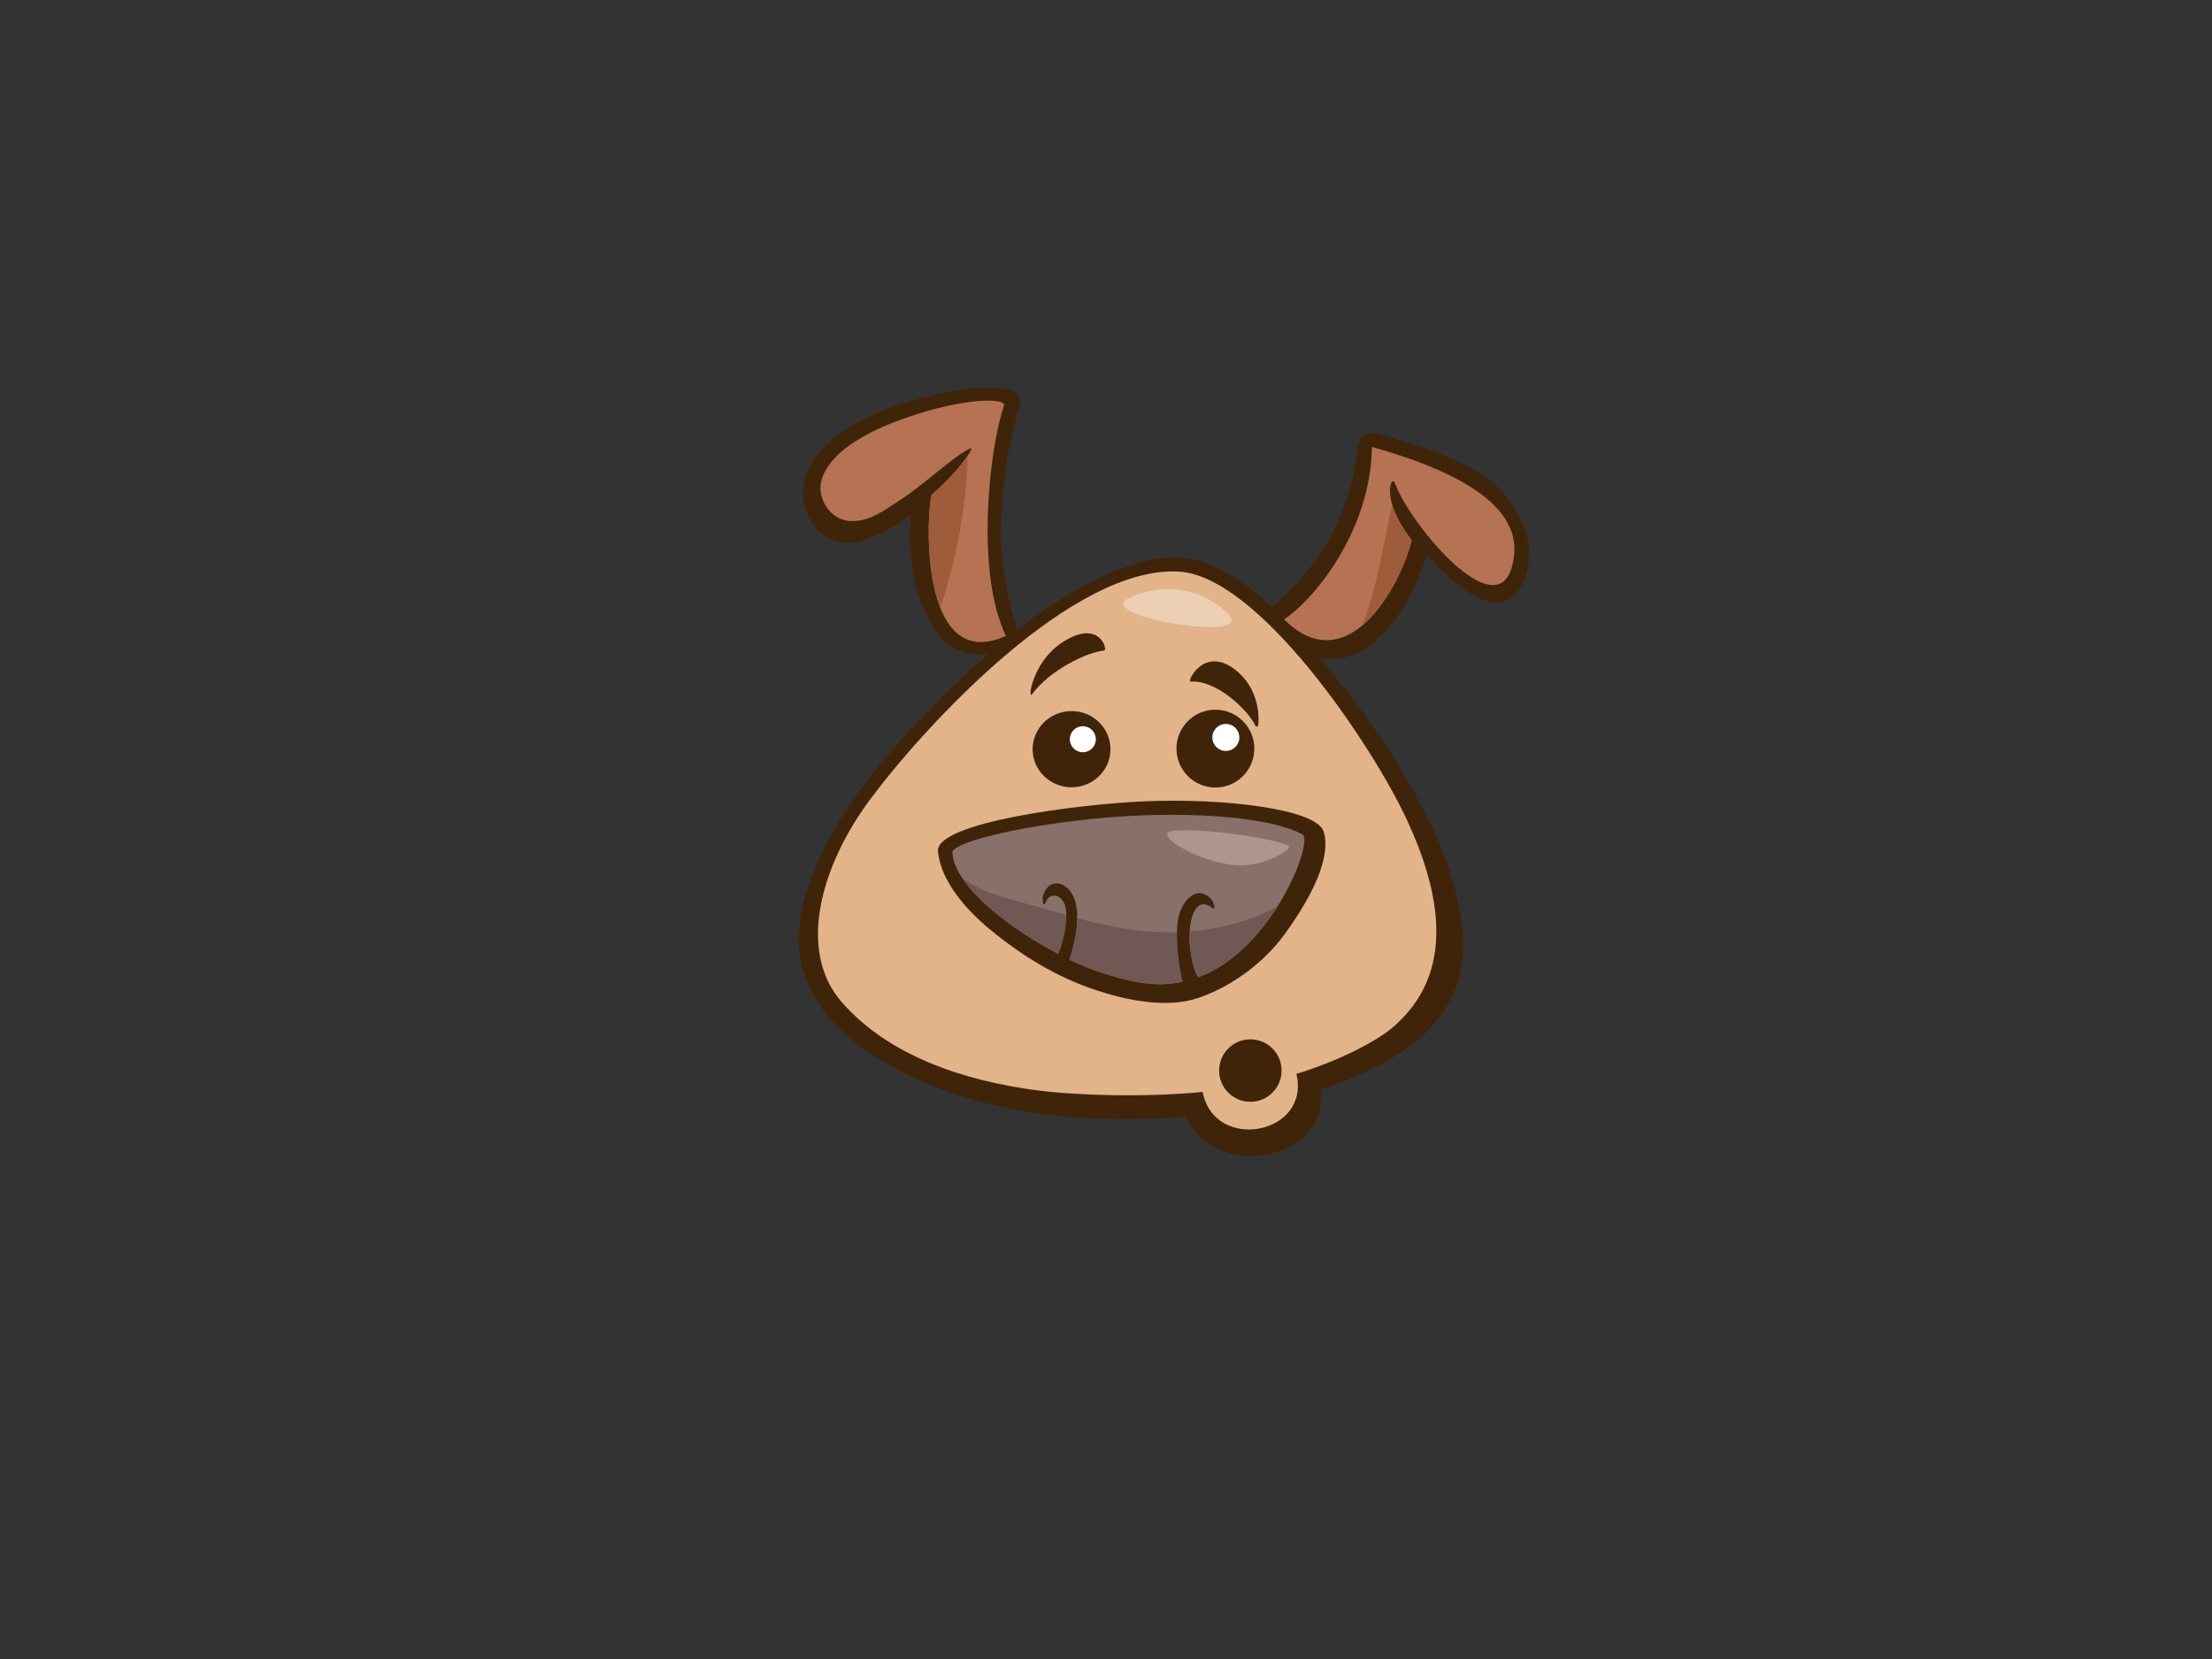 <?xml version="1.0" encoding="utf-8"?>
<!-- Generator: Adobe Illustrator 17.0.0, SVG Export Plug-In . SVG Version: 6.00 Build 0)  -->
<!DOCTYPE svg PUBLIC "-//W3C//DTD SVG 1.1//EN" "http://www.w3.org/Graphics/SVG/1.1/DTD/svg11.dtd">
<svg version="1.1" id="Layer_1" xmlns="http://www.w3.org/2000/svg" xmlns:xlink="http://www.w3.org/1999/xlink" x="0px" y="0px"
	 width="800px" height="600px" viewBox="0 0 800 600" enable-background="new 0 0 800 600" xml:space="preserve">
<rect x="0" y="0" width="800" height="600" fill="#333333" stroke="none"/>
<g>
	<path fill="#40240A" d="M525.7,319.789c-8.882-33.329-39.688-73.934-60.978-95.664c-13.184-13.456-26.334-21.895-37.704-22.458
		c-10.093-0.499-23.631,3.094-41.286,13.761c-18.719,11.308-35.606,26.696-51.764,43.537
		c-16.158,16.839-33.464,37.446-41.925,62.396c-11.047,32.58,8.309,53.572,35.595,67.036c30.05,14.837,65.717,18.404,101.383,15.431
		c9.511,23.183,51.715,16.645,48.66-9.803c9.252-3,17.859-6.741,25.661-11.316C536.857,363.061,529.611,334.47,525.7,319.789z"/>
	<path fill="#E3B38A" d="M504.211,371.13c-7.492,6.552-22.766,13.458-35.362,17.244c5.348,21.994-29.723,28.534-33.884,6.538
		c-20.901,2.037-45.628,1.291-60.005-0.59c-25.957-3.4-53.403-12.282-70.502-31.853c-16.567-18.955-7.163-50.066,10.345-73.496
		c20.348-27.224,73.337-84.526,111.619-82.246c28.835,1.715,69.724,62.597,82.294,89.545
		C521.285,323.218,526.327,351.779,504.211,371.13z"/>
	<path fill="#40240A" d="M478.673,300.667c-2.693-8.078-35.692-12.056-64.532-10.873c-23.401,0.962-75.938,7.559-74.916,18.142
		c1.021,10.584,9.89,20.799,18.556,27.988c11.92,9.895,24.592,17.538,38.633,22.186c11.036,3.655,25.602,6.66,36.871,2.838
		c12.137-4.118,23.716-12.684,31.21-22.931C476.074,322.18,481.367,308.749,478.673,300.667z"/>
	<path fill="#8A706B" d="M433.392,353.416c-2.274-2.811-3.21-11.602-3.21-14.176c0-8.292,2.671-15.379,8.556-10.699
		c0.888,0.707,0.296-2.296-0.666-3.341c-4.68-5.082-9.512-0.443-11.368,4.811c-2.408,6.821-0.183,21.414,0.988,24.999
		c-10.336,2.418-19.979-0.158-31.018-3.815c-2.802-0.926-6.204-2.353-9.901-4.145c0.974-2.835,4.194-13.244,2.188-20.764
		c-1.968-7.371-9.324-9.512-11.597-2.691c-0.749,2.246,0.149,4.683,0.803,2.806c1.068-3.075,4.638-3.612,6.665,0.131
		c2.025,3.746-0.113,13.778-2.121,18.454c-16.897-8.85-37.388-24.012-38.275-36.639c-0.235-3.339,21.546-9.275,51.469-12.268
		c29.925-2.992,62.241-1.199,75.109,5.683C475.345,304.076,460.026,343.857,433.392,353.416z"/>
	<path fill="#715854" d="M369.308,326.293c-7.177-1.931-15.788-4.242-21.56-9.152c6.612,10.329,21.864,20.983,34.964,27.844
		c1.442-3.366,2.948-9.493,2.925-14.063C380.241,329.395,374.842,327.778,369.308,326.293z"/>
	<path fill="#715854" d="M430.266,336.87c-0.054,0.774-0.084,1.56-0.084,2.369c0,2.574,0.935,11.365,3.21,14.176
		c12.128-4.355,21.899-14.971,28.548-25.466C452.341,332.98,441.578,335.963,430.266,336.87z"/>
	<path fill="#715854" d="M425.656,337.132c-3.124,0.095-6.288,0.036-9.472-0.183c-9.25-0.632-17.946-2.583-26.583-4.928
		c-0.048,6.322-2.084,12.875-2.827,15.029c3.697,1.792,7.099,3.219,9.901,4.145c11.039,3.657,20.683,6.233,31.018,3.815
		C426.848,352.428,425.463,344.122,425.656,337.132z"/>
	<path fill="#40240A" d="M362.089,195.471c-0.271-15.906,1.89-32.36,6.506-48.192c0.716-2.448,0.202-5.376-2.144-6.016
		c-10.351-2.833-25.426,0.258-38.628,4.185c-13.224,3.929-33.284,13.196-36.93,28.179c-3.343,13.726,8.949,26.394,21.304,21.843
		c6.538-2.403,11.772-5.162,17.26-9.438c-1.553,17.66,2.035,30.893,8.091,40.992c8.9,14.831,26.159,9.439,31.822,4.315
		C365.596,222.171,362.29,207.293,362.089,195.471z"/>
	<path fill="#B57354" d="M336.867,178.999c10.563-9.14,15.752-17.589,14.176-16.89c-6.007,2.669-17.055,13.362-25.726,18.876
		c-5.547,3.526-11.069,8.037-18.297,7.419c-6.926-0.593-11.449-8.283-10.025-14.199c2.949-12.216,20.927-19.764,31.344-23.34
		c20.407-7.006,35.729-7.123,34.73-4.072c-3.763,11.447-6.225,31.595-5.854,48.191c0.261,11.673,1.655,24.268,6.551,35.025
		C333.774,243.475,334.581,190.886,336.867,178.999z"/>
	<path fill="#40240A" d="M538.075,173.194c-12.318-8.573-26.162-12.32-39.785-16.353c-4.805-1.424-6.967,1.848-7.313,4.991
		c-3.512,31.799-20.224,49.033-33.889,60.253c22.215,32.146,48.632,12.3,58.917-21.494c10.512,11.634,28.617,28.075,35.886,7.486
		C556.221,195.803,547.882,180.023,538.075,173.194z"/>
	<path fill="#B57354" d="M504.533,174.775c-1.18-3.39-5.706,5.498,6.032,20.618c-4.481,17.753-23.549,51.097-46.196,28.587
		c9.434-5.853,31.319-30.702,31.82-62.339c17.873,5.069,53.64,16.653,51.423,38.827
		C544.522,231.371,509.737,189.683,504.533,174.775z"/>
	<path fill="#9E5C3B" d="M336.867,178.999c-1.324,6.883-2.152,27.406,3.207,40.858c5.841-17.748,9.318-36.204,9.896-55.025
		C347.879,167.953,343.404,173.343,336.867,178.999z"/>
	<path fill="#9E5C3B" d="M492.676,226.211c8.988-7.509,15.505-21.372,17.889-30.818c-3.979-5.126-6.086-9.533-7.092-12.991
		C500.18,196.983,498.145,212.397,492.676,226.211z"/>
	<path fill="#40240A" d="M383.836,232.569c-10.525,7.1-12.223,20.71-10.58,18.489c6.558-8.87,20.073-15.266,26.077-15.765
		C400.824,235.169,397.556,223.313,383.836,232.569z"/>
	<path fill="#40240A" d="M448.063,243.353c-12.094-11.03-19.038,3.318-17.476,3.178c9.128-0.814,20.832,10.221,23.467,15.988
		c0.225,0.498,0.971,0.215,1.024-0.348C455.507,257.706,454.67,249.379,448.063,243.353z"/>
	<path fill="#40240A" d="M387.486,257.17c-7.773,0.028-14.05,6.224-14.019,13.832c0.029,7.614,6.353,13.758,14.127,13.729
		c7.775-0.032,14.051-6.228,14.023-13.835C401.587,263.285,395.261,257.141,387.486,257.17z"/>
	<circle fill="#40240A" cx="439.566" cy="270.747" r="14.074"/>
	<circle fill="#FFFFFF" cx="391.619" cy="267.353" r="4.704"/>
	<path fill="#FFFFFF" d="M443.323,261.819c-2.695,0.013-4.876,2.206-4.868,4.905c0.014,2.694,2.208,4.874,4.905,4.863
		c2.697-0.01,4.875-2.208,4.864-4.9C448.213,263.985,446.019,261.808,443.323,261.819z"/>
	<path fill="#40240A" d="M452.206,375.889c-6.239,0-11.294,5.06-11.294,11.295c0,6.238,5.055,11.295,11.294,11.295
		c6.235,0,11.292-5.057,11.292-11.295C463.498,380.949,458.441,375.889,452.206,375.889z"/>
	<path fill="#AD968F" d="M446.39,312.871c-14.057-1.398-31.407-12.092-21.166-12.537c13.404-0.583,36.058,3.134,40.76,5.489
		C468.015,306.837,457.07,313.939,446.39,312.871z"/>
	<path fill="#EDCFB3" d="M407.979,216.463c10.04-5.021,25.086-5.489,36.058,5.486C455.009,232.923,395.438,222.732,407.979,216.463z
		"/>
</g>
</svg>
